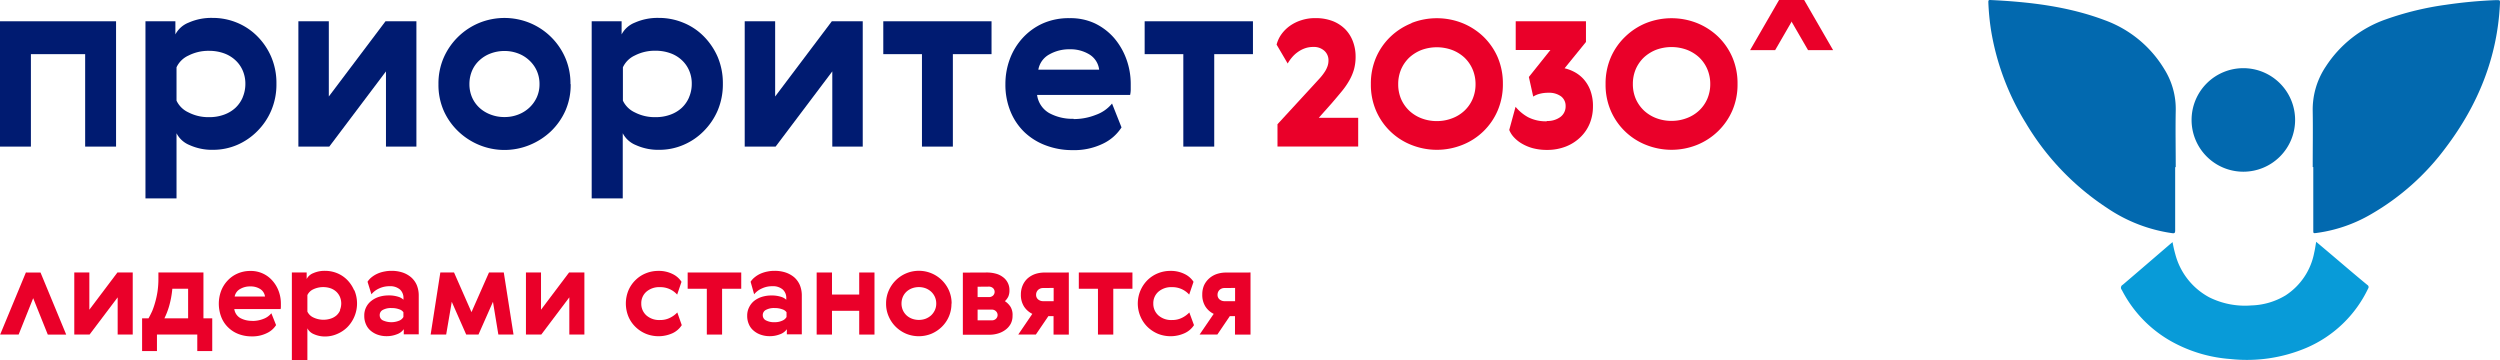 <?xml version="1.0" encoding="UTF-8"?> <svg xmlns="http://www.w3.org/2000/svg" viewBox="0 0 482.94 69.58"> <defs> <style>.cls-1{fill:#001b71;}.cls-2{fill:#ea0029;}.cls-3{fill:#0269af;}.cls-4{fill:#089bd8;}</style> </defs> <g id="Layer_2" data-name="Layer 2"> <g id="Layer_1-2" data-name="Layer 1"> <polygon class="cls-1" points="22.42 4.11 22.42 28.32 16.45 28.32 16.45 10.46 5.97 10.46 5.97 28.32 0 28.32 0 4.11 22.42 4.11"></polygon> <path class="cls-1" d="M52.4,11a12.85,12.85,0,0,1,1,5.17,12.82,12.82,0,0,1-1,5.17,12.56,12.56,0,0,1-2.7,4A12.34,12.34,0,0,1,45.8,28a11.77,11.77,0,0,1-4.61.94,10.51,10.51,0,0,1-4.58-.92,4.86,4.86,0,0,1-2.51-2.28V38.33h-6V4.11h5.78V6.65a4.91,4.91,0,0,1,2.56-2.28,10.8,10.8,0,0,1,4.63-.91,12.23,12.23,0,0,1,4.68.91A11.91,11.91,0,0,1,49.7,7a12.78,12.78,0,0,1,2.7,4M46.88,18.8a6.61,6.61,0,0,0,.52-2.61,6.39,6.39,0,0,0-.52-2.58,5.85,5.85,0,0,0-1.43-2,6.35,6.35,0,0,0-2.21-1.32,8.35,8.35,0,0,0-2.85-.47,8.45,8.45,0,0,0-4,.92A4.66,4.66,0,0,0,34.1,13v6.44a4.69,4.69,0,0,0,2.3,2.27,8.33,8.33,0,0,0,4,.92,8.12,8.12,0,0,0,2.85-.47,6.48,6.48,0,0,0,2.21-1.31,6,6,0,0,0,1.43-2.05"></path> <polygon class="cls-1" points="63.52 4.11 63.52 18.64 74.47 4.11 80.44 4.11 80.44 28.32 74.56 28.32 74.56 13.79 63.61 28.32 57.64 28.32 57.64 4.11 63.52 4.11"></polygon> <path class="cls-1" d="M110.24,16.24a12.4,12.4,0,0,1-1,5.1,12.71,12.71,0,0,1-2.79,4A13.18,13.18,0,0,1,102.34,28a12.81,12.81,0,0,1-9.78,0,13,13,0,0,1-4.06-2.65,12.58,12.58,0,0,1-2.8-4,12.4,12.4,0,0,1-1-5.1,12.47,12.47,0,0,1,1-5.08,12.85,12.85,0,0,1,6.86-6.74,12.93,12.93,0,0,1,9.78,0,12.76,12.76,0,0,1,6.86,6.74,12.48,12.48,0,0,1,1,5.08m-19-2.61a6.61,6.61,0,0,0-.52,2.61,6.39,6.39,0,0,0,.52,2.58,6,6,0,0,0,1.43,2,6.59,6.59,0,0,0,2.17,1.31,7.28,7.28,0,0,0,2.65.47,7.1,7.1,0,0,0,2.63-.47,6.56,6.56,0,0,0,2.14-1.31,6.35,6.35,0,0,0,1.46-2,6.08,6.08,0,0,0,.54-2.58,6.29,6.29,0,0,0-.54-2.61,6.18,6.18,0,0,0-1.46-2,6.42,6.42,0,0,0-2.14-1.32,7.31,7.31,0,0,0-2.63-.47,7.5,7.5,0,0,0-2.65.47,6.45,6.45,0,0,0-2.17,1.32,5.83,5.83,0,0,0-1.43,2"></path> <path class="cls-1" d="M138.64,11a13,13,0,0,1,1,5.17,13,13,0,0,1-1,5.17,12.75,12.75,0,0,1-2.71,4A12.12,12.12,0,0,1,132,28a11.72,11.72,0,0,1-4.6.94,10.45,10.45,0,0,1-4.58-.92,4.92,4.92,0,0,1-2.52-2.28V38.33h-6V4.11h5.78V6.65a4.91,4.91,0,0,1,2.56-2.28,10.84,10.84,0,0,1,4.63-.91,12.23,12.23,0,0,1,4.68.91A11.71,11.71,0,0,1,135.93,7a13,13,0,0,1,2.71,4m-5.53,7.78a6.44,6.44,0,0,0,.52-2.61,6.23,6.23,0,0,0-.52-2.58,5.85,5.85,0,0,0-1.43-2,6.35,6.35,0,0,0-2.21-1.32,8.33,8.33,0,0,0-2.84-.47,8.46,8.46,0,0,0-4,.92,4.7,4.7,0,0,0-2.3,2.28v6.44a4.73,4.73,0,0,0,2.3,2.27,8.34,8.34,0,0,0,4,.92,8.1,8.1,0,0,0,2.84-.47,6.48,6.48,0,0,0,2.21-1.31,6,6,0,0,0,1.43-2.05"></path> <polygon class="cls-1" points="149.74 4.11 149.74 18.64 160.69 4.11 166.66 4.11 166.66 28.32 160.78 28.32 160.78 13.79 149.83 28.32 143.86 28.32 143.86 4.11 149.74 4.11"></polygon> <polygon class="cls-1" points="191.54 10.46 184.07 10.46 184.07 28.32 178.1 28.32 178.1 10.46 170.63 10.46 170.63 4.11 191.54 4.11 191.54 10.46"></polygon> <path class="cls-1" d="M207.39,23a11.52,11.52,0,0,0,4.32-.82A7.07,7.07,0,0,0,214.82,20l1.83,4.61a8.67,8.67,0,0,1-3.6,3.15A12.69,12.69,0,0,1,207.2,29a14.35,14.35,0,0,1-5.14-.9,12.09,12.09,0,0,1-4.12-2.53,11.63,11.63,0,0,1-2.72-4,13.58,13.58,0,0,1-1-5.31,13.76,13.76,0,0,1,.87-4.89,12.42,12.42,0,0,1,2.49-4.06,11.86,11.86,0,0,1,3.9-2.8,12.34,12.34,0,0,1,5.15-1,11.06,11.06,0,0,1,4.86,1,11.6,11.6,0,0,1,3.72,2.82,13.27,13.27,0,0,1,2.37,4.07,14,14,0,0,1,.85,4.84c0,.34,0,.71,0,1.1a4.66,4.66,0,0,1-.12,1H200.34a4.76,4.76,0,0,0,2.35,3.51,9.36,9.36,0,0,0,4.7,1.1m4.94-9.49a4,4,0,0,0-1.88-2.94,7,7,0,0,0-3.81-1,7.74,7.74,0,0,0-3.95,1,4.17,4.17,0,0,0-2.11,2.94Z"></path> <polygon class="cls-1" points="242.04 10.46 234.56 10.46 234.56 28.32 228.59 28.32 228.59 10.46 221.12 10.46 221.12 4.11 242.04 4.11 242.04 10.46"></polygon> <path class="cls-2" d="M253.68,9.07a4.75,4.75,0,0,0-1.62.27,5.41,5.41,0,0,0-1.35.71,5.87,5.87,0,0,0-1.1,1,7.7,7.7,0,0,0-.86,1.22l-2.14-3.65a6,6,0,0,1,.93-2A7.2,7.2,0,0,1,249.17,5a8,8,0,0,1,2.21-1.09,8.5,8.5,0,0,1,2.71-.41,9.15,9.15,0,0,1,3.35.57,7.07,7.07,0,0,1,2.44,1.59,6.78,6.78,0,0,1,1.48,2.37,8.21,8.21,0,0,1,.51,2.91,9.16,9.16,0,0,1-.3,2.42,9.72,9.72,0,0,1-.9,2.15,14.58,14.58,0,0,1-1.47,2.13c-.59.72-1.26,1.51-2,2.37l-2.44,2.74h7.61v5.55H246.78V24l6.94-7.54L255,15.06a10.25,10.25,0,0,0,.9-1.17,5,5,0,0,0,.54-1.08,3.34,3.34,0,0,0,.19-1.17,2.43,2.43,0,0,0-.8-1.83,3,3,0,0,0-2.15-.74"></path> <path class="cls-2" d="M272.66,4.45a13.4,13.4,0,0,1,9.81,0,12.8,12.8,0,0,1,4.08,2.62,12.44,12.44,0,0,1,2.77,4,12.87,12.87,0,0,1,1,5.13,12.81,12.81,0,0,1-1,5.14A12.31,12.31,0,0,1,282.47,28a13.27,13.27,0,0,1-9.81,0,12.34,12.34,0,0,1-6.84-6.62,12.65,12.65,0,0,1-1-5.14,12.7,12.7,0,0,1,1-5.13,12.28,12.28,0,0,1,2.77-4,12.65,12.65,0,0,1,4.07-2.62m4.91,18.9a8.11,8.11,0,0,0,2.93-.53,7.1,7.1,0,0,0,2.38-1.46,6.79,6.79,0,0,0,1.58-2.24,7.18,7.18,0,0,0,.58-2.9,7.28,7.28,0,0,0-.58-2.89,6.87,6.87,0,0,0-1.58-2.26,7.44,7.44,0,0,0-2.38-1.46,8.6,8.6,0,0,0-5.89,0,7.57,7.57,0,0,0-2.36,1.46,7,7,0,0,0-1.58,2.26,7.27,7.27,0,0,0-.57,2.89,7.18,7.18,0,0,0,.57,2.9,6.93,6.93,0,0,0,1.58,2.24,7.21,7.21,0,0,0,2.36,1.46,8.15,8.15,0,0,0,3,.53"></path> <path class="cls-2" d="M298.81,23.37a4.16,4.16,0,0,0,2.63-.78,2.53,2.53,0,0,0,1-2.1,2.28,2.28,0,0,0-.89-1.88,3.89,3.89,0,0,0-2.42-.69,6.42,6.42,0,0,0-1.81.23,4.12,4.12,0,0,0-1.14.51l-.84-3.79,4.16-5.21h-6.7V4.11h13.57v4l-4.13,5.08a7.82,7.82,0,0,1,1.85.69,6.61,6.61,0,0,1,1.77,1.35,6.94,6.94,0,0,1,1.34,2.19,8.61,8.61,0,0,1,.52,3.18,8.62,8.62,0,0,1-.62,3.25,7.79,7.79,0,0,1-1.8,2.65,8.43,8.43,0,0,1-2.8,1.8,9.81,9.81,0,0,1-3.68.66,10.54,10.54,0,0,1-2.74-.34,8.64,8.64,0,0,1-2.13-.9,6.58,6.58,0,0,1-1.52-1.23,4.43,4.43,0,0,1-.88-1.39l1.22-4.47a8.31,8.31,0,0,0,2.4,2,7.45,7.45,0,0,0,3.65.8"></path> <path class="cls-2" d="M318,4.45a13.4,13.4,0,0,1,9.81,0,12.8,12.8,0,0,1,4.08,2.62,12.41,12.41,0,0,1,2.76,4,12.7,12.7,0,0,1,1,5.13,12.65,12.65,0,0,1-1,5.14,12.48,12.48,0,0,1-2.76,4A12.61,12.61,0,0,1,327.8,28,13.27,13.27,0,0,1,318,28a12.34,12.34,0,0,1-6.84-6.62,12.65,12.65,0,0,1-1-5.14,12.7,12.7,0,0,1,1-5.13,12.28,12.28,0,0,1,2.77-4A12.65,12.65,0,0,1,318,4.45m4.91,18.9a8.11,8.11,0,0,0,2.93-.53,7.1,7.1,0,0,0,2.38-1.46,6.79,6.79,0,0,0,1.58-2.24,7.18,7.18,0,0,0,.58-2.9,7.28,7.28,0,0,0-.58-2.89,6.87,6.87,0,0,0-1.58-2.26,7.44,7.44,0,0,0-2.38-1.46,8.6,8.6,0,0,0-5.89,0,7.57,7.57,0,0,0-2.36,1.46A7,7,0,0,0,316,13.33a7.27,7.27,0,0,0-.57,2.89,7.18,7.18,0,0,0,.57,2.9,6.93,6.93,0,0,0,1.58,2.24,7.21,7.21,0,0,0,2.36,1.46,8.15,8.15,0,0,0,3,.53"></path> <polygon class="cls-2" points="348.52 0 343.67 0 338.08 9.68 342.92 9.68 348.52 0"></polygon> <polygon class="cls-2" points="343.67 0 348.52 0 354.11 9.68 349.27 9.68 343.67 0"></polygon> <polygon class="cls-2" points="17.26 52.64 17.26 59.83 22.68 52.64 25.64 52.64 25.64 64.63 22.73 64.63 22.73 57.44 17.3 64.63 14.35 64.63 14.35 52.64 17.26 52.64"></polygon> <path class="cls-2" d="M28.69,61.49c.24-.42.48-.9.72-1.42A15.58,15.58,0,0,0,30,58.31a16.9,16.9,0,0,0,.44-2.08,16.58,16.58,0,0,0,.16-2.4V52.64H39.3v8.85H41v6.33H38.11V64.63H30.32v3.19H27.45V61.49Zm7.65,0V55.78H33.29a18.07,18.07,0,0,1-.63,3.39,14.26,14.26,0,0,1-.9,2.32Z"></path> <path class="cls-2" d="M48.75,62a5.77,5.77,0,0,0,2.14-.4,3.55,3.55,0,0,0,1.53-1.09l.91,2.29a4.16,4.16,0,0,1-1.78,1.55,6.24,6.24,0,0,1-2.9.63,7,7,0,0,1-2.54-.44,5.75,5.75,0,0,1-2-1.26,5.58,5.58,0,0,1-1.35-2,7.17,7.17,0,0,1-.06-5.05,6.05,6.05,0,0,1,1.24-2,5.76,5.76,0,0,1,1.93-1.38,6.11,6.11,0,0,1,2.55-.51,5.5,5.5,0,0,1,4.24,1.92,6.31,6.31,0,0,1,1.18,2,6.89,6.89,0,0,1,.42,2.4c0,.17,0,.35,0,.54a2.34,2.34,0,0,1-.05.5H45.26a2.37,2.37,0,0,0,1.16,1.74,4.67,4.67,0,0,0,2.33.54m2.44-4.7a2,2,0,0,0-.93-1.45,3.41,3.41,0,0,0-1.88-.5,3.76,3.76,0,0,0-2,.5,2.11,2.11,0,0,0-1.05,1.45Z"></path> <path class="cls-2" d="M68.45,56.06a6.54,6.54,0,0,1-1.34,7.13,6.19,6.19,0,0,1-1.93,1.3A5.77,5.77,0,0,1,62.9,65a5.22,5.22,0,0,1-2.27-.45,2.42,2.42,0,0,1-1.25-1.13v6.21h-3V52.64h2.86V53.9a2.4,2.4,0,0,1,1.27-1.13,5.38,5.38,0,0,1,2.29-.45,6.11,6.11,0,0,1,2.32.45,5.88,5.88,0,0,1,1.94,1.29,6.5,6.5,0,0,1,1.34,2m-2.74,3.85a3.31,3.31,0,0,0,0-2.57,3,3,0,0,0-.71-1,3.19,3.19,0,0,0-1.09-.65,4.52,4.52,0,0,0-3.39.22A2.35,2.35,0,0,0,59.38,57v3.19a2.35,2.35,0,0,0,1.14,1.13,4.52,4.52,0,0,0,3.39.22A3.19,3.19,0,0,0,65,60.93a2.84,2.84,0,0,0,.71-1"></path> <path class="cls-2" d="M71,54.43a3.49,3.49,0,0,1,.82-.9,5.21,5.21,0,0,1,1.11-.67,5.88,5.88,0,0,1,1.29-.4,6.49,6.49,0,0,1,1.39-.14,6.65,6.65,0,0,1,2.15.32,5,5,0,0,1,1.66.93,4.21,4.21,0,0,1,1.09,1.5,5.26,5.26,0,0,1,.38,2v7.52H78v-1a2.73,2.73,0,0,1-1.38,1,5.21,5.21,0,0,1-1.91.35A5.12,5.12,0,0,1,73,64.67a4.21,4.21,0,0,1-1.39-.78,3.3,3.3,0,0,1-.91-1.23A3.94,3.94,0,0,1,70.37,61a3.51,3.51,0,0,1,1.42-2.92,4.61,4.61,0,0,1,1.5-.76,6.09,6.09,0,0,1,1.76-.25,5.85,5.85,0,0,1,1.89.26,2.42,2.42,0,0,1,1,.57V57.6a2.19,2.19,0,0,0-.68-1.68,2.89,2.89,0,0,0-2-.63,4.65,4.65,0,0,0-2.06.45,4,4,0,0,0-1.45,1.11Zm6.93,5.89a1.48,1.48,0,0,0-.81-.57,4,4,0,0,0-1.44-.24,3.28,3.28,0,0,0-1.75.37,1.11,1.11,0,0,0-.58,1,1.09,1.09,0,0,0,.59,1,4,4,0,0,0,3.16.07,1.66,1.66,0,0,0,.83-.71Z"></path> <polygon class="cls-2" points="94.46 52.64 97.32 52.64 99.2 64.63 96.27 64.63 95.23 58.3 92.43 64.63 90.06 64.63 87.27 58.3 86.19 64.63 83.19 64.63 85.06 52.64 87.71 52.64 91.08 60.3 94.46 52.64"></polygon> <polygon class="cls-2" points="104.51 52.64 104.51 59.83 109.93 52.64 112.89 52.64 112.89 64.63 109.98 64.63 109.98 57.44 104.56 64.63 101.6 64.63 101.6 52.64 104.51 52.64"></polygon> <path class="cls-2" d="M131.7,62.81A4.29,4.29,0,0,1,130,64.33a6.57,6.57,0,0,1-5.2.16,6.39,6.39,0,0,1-2-1.3,6.08,6.08,0,0,1-1.39-2,6.68,6.68,0,0,1,0-5.12,6.14,6.14,0,0,1,1.39-2,6,6,0,0,1,2-1.29,6.34,6.34,0,0,1,2.38-.45,5.91,5.91,0,0,1,2.78.62,4.18,4.18,0,0,1,1.69,1.49l-.84,2.47a4.31,4.31,0,0,0-1.32-1,4.37,4.37,0,0,0-2-.44,3.78,3.78,0,0,0-2.61.87,2.93,2.93,0,0,0-1,2.29,3,3,0,0,0,1,2.31,3.73,3.73,0,0,0,2.61.88,4.13,4.13,0,0,0,2-.46,5,5,0,0,0,1.35-1Z"></path> <polygon class="cls-2" points="143.19 55.78 139.49 55.78 139.49 64.63 136.54 64.63 136.54 55.78 132.84 55.78 132.84 52.64 143.19 52.64 143.19 55.78"></polygon> <path class="cls-2" d="M145,54.43a3.53,3.53,0,0,1,.83-.9,4.9,4.9,0,0,1,1.1-.67,6.23,6.23,0,0,1,1.29-.4,6.49,6.49,0,0,1,1.39-.14,6.61,6.61,0,0,1,2.15.32,5.12,5.12,0,0,1,1.67.93,4.31,4.31,0,0,1,1.08,1.5,5.26,5.26,0,0,1,.38,2v7.52H152v-1a2.71,2.71,0,0,1-1.37,1,5.25,5.25,0,0,1-1.91.35,5.14,5.14,0,0,1-1.75-.28,4.06,4.06,0,0,1-1.38-.78,3.22,3.22,0,0,1-.92-1.23,3.94,3.94,0,0,1-.33-1.64,3.54,3.54,0,0,1,.39-1.69,3.61,3.61,0,0,1,1-1.23,4.82,4.82,0,0,1,1.5-.76,6.09,6.09,0,0,1,1.76-.25,5.88,5.88,0,0,1,1.9.26,2.49,2.49,0,0,1,1,.57V57.6a2.16,2.16,0,0,0-.69-1.68,2.88,2.88,0,0,0-2-.63,4.62,4.62,0,0,0-2.06.45,4,4,0,0,0-1.46,1.11Zm6.94,5.89a1.55,1.55,0,0,0-.82-.57,4,4,0,0,0-1.44-.24,3.28,3.28,0,0,0-1.75.37,1.11,1.11,0,0,0-.58,1,1.09,1.09,0,0,0,.59,1,3.36,3.36,0,0,0,1.72.36,3.31,3.31,0,0,0,1.44-.29,1.65,1.65,0,0,0,.84-.71Z"></path> <polygon class="cls-2" points="160.72 52.64 160.72 56.9 165.98 56.9 165.98 52.64 168.93 52.64 168.93 64.63 165.98 64.63 165.98 60.04 160.72 60.04 160.72 64.63 157.76 64.63 157.76 52.64 160.72 52.64"></polygon> <path class="cls-2" d="M183.8,58.65a6.18,6.18,0,0,1-1.89,4.51,6.54,6.54,0,0,1-2,1.32,6.47,6.47,0,0,1-4.84,0,6.49,6.49,0,0,1-2-1.32,6.23,6.23,0,0,1-1.38-2,6,6,0,0,1-.52-2.52,6.08,6.08,0,0,1,.52-2.52,6.43,6.43,0,0,1,1.38-2,6.34,6.34,0,0,1,8.87,0,6.43,6.43,0,0,1,1.38,2,6.24,6.24,0,0,1,.51,2.52m-9.42-1.3a3.28,3.28,0,0,0-.26,1.3,3.18,3.18,0,0,0,.26,1.28,3.09,3.09,0,0,0,.71,1,3.3,3.3,0,0,0,1.07.65,3.8,3.8,0,0,0,1.31.23,3.76,3.76,0,0,0,1.31-.23,3.48,3.48,0,0,0,1.06-.65,3.28,3.28,0,0,0,.72-1,3,3,0,0,0,.27-1.28,3.12,3.12,0,0,0-.27-1.3,3.2,3.2,0,0,0-.72-1,3.48,3.48,0,0,0-1.06-.65,3.76,3.76,0,0,0-1.31-.23,3.8,3.8,0,0,0-1.31.23,3.3,3.3,0,0,0-1.07.65,3,3,0,0,0-.71,1"></path> <path class="cls-2" d="M190.62,52.64a6.6,6.6,0,0,1,1.7.21,3.86,3.86,0,0,1,1.37.64A3.06,3.06,0,0,1,195,56.06a2.91,2.91,0,0,1-.22,1.23,3.16,3.16,0,0,1-.66.89,3.64,3.64,0,0,1,1.1,1.11A3,3,0,0,1,195.6,61a3.27,3.27,0,0,1-.36,1.56,3.52,3.52,0,0,1-1,1.14,4.45,4.45,0,0,1-1.41.71,5.58,5.58,0,0,1-1.69.25H186v-12Zm-1.77,2.75v2H191a1.15,1.15,0,0,0,.84-.3,1,1,0,0,0,.3-.7,1,1,0,0,0-.3-.72,1.19,1.19,0,0,0-.87-.3Zm0,4.42v2.07h2.73a1.09,1.09,0,0,0,.81-.29,1,1,0,0,0,0-1.47,1.1,1.1,0,0,0-.84-.31Z"></path> <path class="cls-2" d="M206.47,52.64v12h-2.95V61.07h-1l-2.42,3.56H196.7l2.72-4a4,4,0,0,1-1.63-1.46,4.18,4.18,0,0,1-.58-2.26,4.43,4.43,0,0,1,.35-1.79,3.93,3.93,0,0,1,.95-1.34,4.48,4.48,0,0,1,1.44-.84,5.57,5.57,0,0,1,1.8-.29Zm-4.95,3a1.39,1.39,0,0,0-1,.38,1.28,1.28,0,0,0-.37.92,1.12,1.12,0,0,0,.39.9,1.49,1.49,0,0,0,1,.34h2V55.62Z"></path> <polygon class="cls-2" points="218.76 55.78 215.06 55.78 215.06 64.63 212.1 64.63 212.1 55.78 208.4 55.78 208.4 52.64 218.76 52.64 218.76 55.78"></polygon> <path class="cls-2" d="M230.65,62.81a4.25,4.25,0,0,1-1.74,1.52,6.57,6.57,0,0,1-5.2.16,6.56,6.56,0,0,1-2-1.3,6.21,6.21,0,0,1-1.38-2,6.39,6.39,0,0,1,1.38-7.12,6.18,6.18,0,0,1,2-1.29,6.34,6.34,0,0,1,2.38-.45,5.91,5.91,0,0,1,2.78.62,4.18,4.18,0,0,1,1.69,1.49l-.84,2.47a4.31,4.31,0,0,0-1.32-1,4.37,4.37,0,0,0-2-.44,3.78,3.78,0,0,0-2.61.87,2.94,2.94,0,0,0-1,2.29,3,3,0,0,0,1,2.31,3.73,3.73,0,0,0,2.61.88,4.16,4.16,0,0,0,2-.46,5,5,0,0,0,1.35-1Z"></path> <path class="cls-2" d="M241.57,52.64v12h-3V61.07h-1l-2.41,3.56h-3.43l2.73-4a3.93,3.93,0,0,1-1.63-1.46,4.18,4.18,0,0,1-.58-2.26,4.43,4.43,0,0,1,.34-1.79,4.1,4.1,0,0,1,1-1.34,4.27,4.27,0,0,1,1.44-.84,5.55,5.55,0,0,1,1.79-.29Zm-5,3a1.38,1.38,0,0,0-1,.38,1.28,1.28,0,0,0-.37.92,1.12,1.12,0,0,0,.39.9,1.46,1.46,0,0,0,1,.34h2V55.62Z"></path> <polygon class="cls-2" points="7.83 52.65 12.79 64.64 9.23 64.63 6.41 57.6 3.6 64.63 0.03 64.63 5 52.64 7.83 52.65"></polygon> <path class="cls-3" d="M420.19,32.27c0,4.08,0,8.17,0,12.25,0,.51-.15.58-.6.52a29.82,29.82,0,0,1-12.5-4.83,50.4,50.4,0,0,1-15.76-16.46,49.17,49.17,0,0,1-6.71-17.91,46.71,46.71,0,0,1-.52-5.41c0-.26,0-.45.36-.43,7.52.36,15,1.22,22.07,3.88a22.31,22.31,0,0,1,11.57,9.49,14.45,14.45,0,0,1,2.2,8c-.07,3.65,0,7.29,0,10.94Z"></path> <path class="cls-3" d="M446.76,32.27c0-3.61.06-7.22,0-10.83a14.9,14.9,0,0,1,2.53-8.59,22.76,22.76,0,0,1,11.57-9.1A58.19,58.19,0,0,1,472.52.92a90.25,90.25,0,0,1,9.72-.9c.73,0,.72,0,.69.71-.49,10.36-4.23,19.51-10.42,27.72a47.45,47.45,0,0,1-14.46,12.92A28.24,28.24,0,0,1,447.51,45c-.64.08-.64.09-.64-.55V32.27Z"></path> <path class="cls-4" d="M419.69,46.77a22.35,22.35,0,0,0,.52,2.31,13.26,13.26,0,0,0,6.52,8.33A15.45,15.45,0,0,0,434.92,59a13.48,13.48,0,0,0,6.6-1.94,12.62,12.62,0,0,0,5.53-8.26c.16-.67.25-1.35.38-2.09l2.3,1.94c2.52,2.13,5,4.27,7.58,6.39a.48.48,0,0,1,.15.71,23.38,23.38,0,0,1-11.91,11.44,29.47,29.47,0,0,1-14.73,2.16,27.37,27.37,0,0,1-10.22-2.8A23.86,23.86,0,0,1,409.88,56a.64.64,0,0,1,.2-1c3.07-2.62,6.12-5.25,9.18-7.88Z"></path> <path class="cls-3" d="M433.36,13.17a10,10,0,1,1-10,10A10,10,0,0,1,433.36,13.17Z"></path> </g> </g> </svg> 